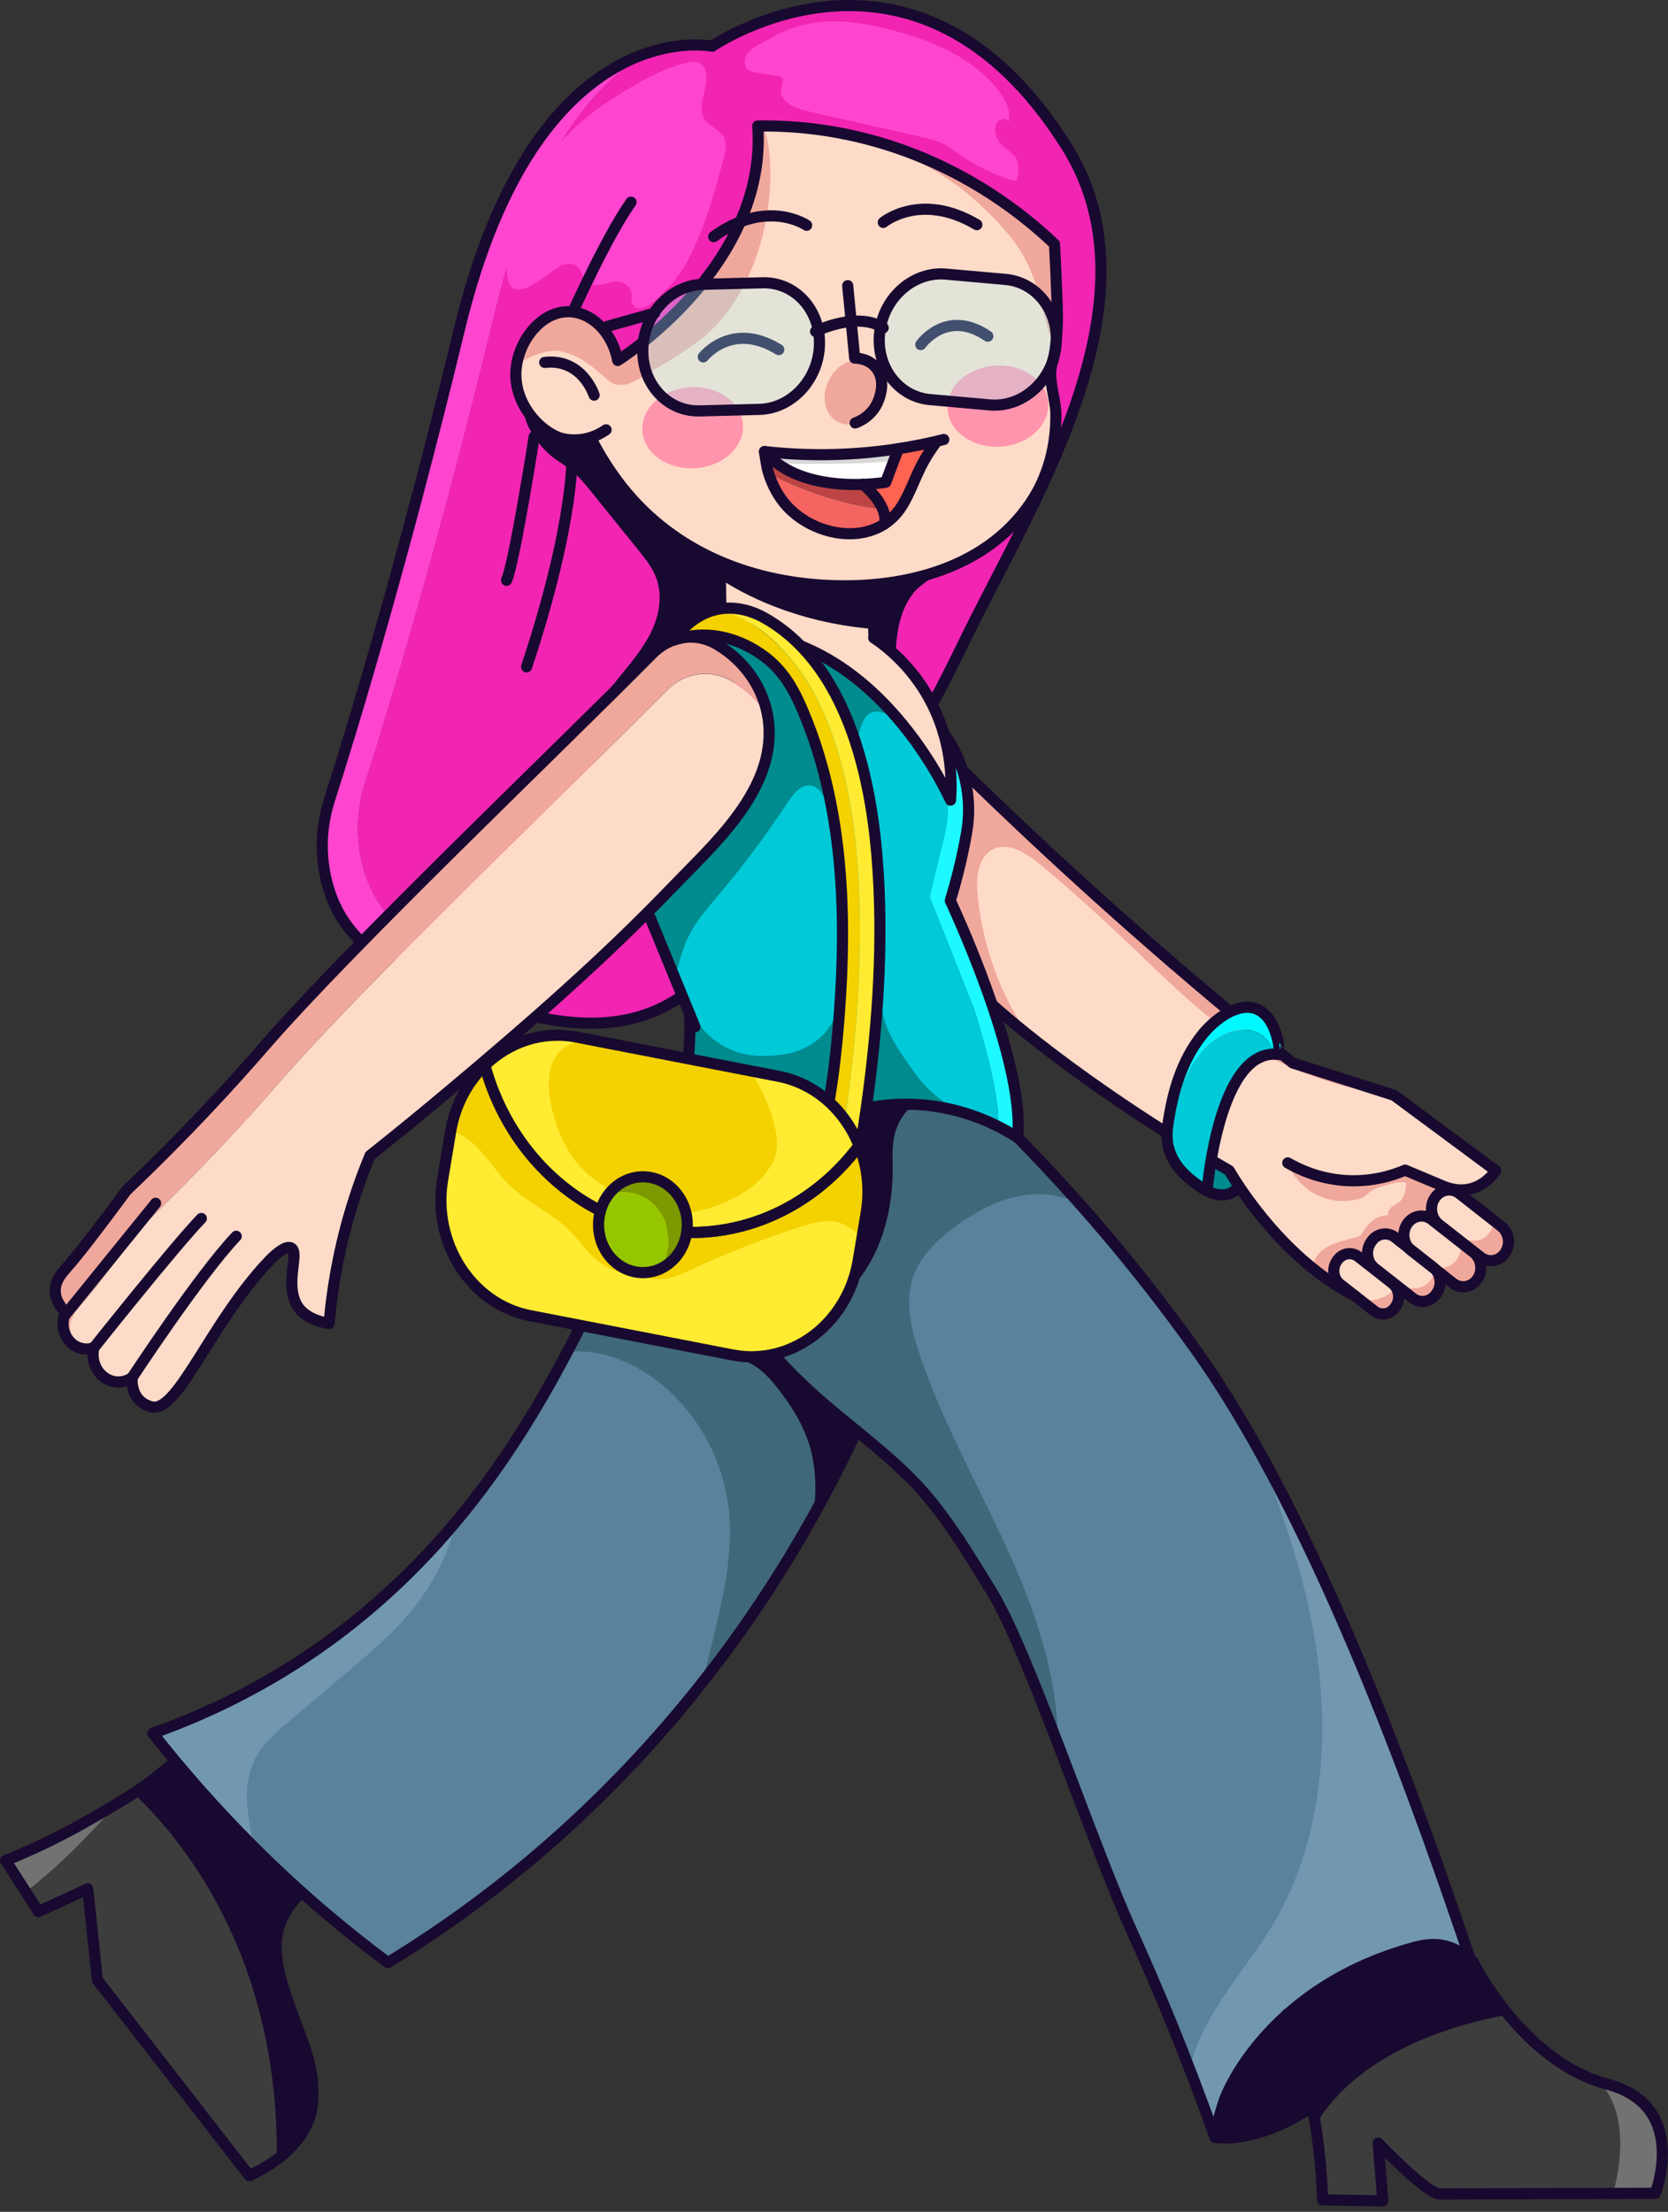 <svg width="298" height="395" viewBox="0 0 298 395" fill="none" xmlns="http://www.w3.org/2000/svg">
<rect x="0" y="0" width="298" height="395" fill="#333333" stroke="none"/>
<g clip-path="url(#clip0_143_4316)">
<path d="M91.501 175.321C90.07 174.808 88.609 174.296 87.148 173.769C86.485 173.528 85.793 173.287 85.13 173.046C76.228 169.717 67.583 165.365 64.796 154.595C63.531 149.76 63.682 144.624 65.203 139.865C69.33 126.942 78.382 97.285 88.474 55.563C95.071 28.226 105.735 15.529 115.028 9.7C104.695 13.39 90.311 24.792 82.118 58.651C72.011 100.372 62.959 130.029 58.832 142.952C57.31 147.712 57.16 152.848 58.44 157.683C61.242 168.452 69.887 172.805 78.774 176.134C80.897 176.917 83.066 177.67 85.16 178.423C85.522 178.559 85.898 178.694 86.26 178.815C87.344 179.191 88.444 179.553 89.543 179.899C90.808 178.619 92.088 177.294 93.339 175.938C92.721 175.742 92.103 175.546 91.501 175.321Z" fill="#FF45CF"/>
<path d="M93.339 175.953C94.664 176.405 96.005 176.842 97.36 177.234C95.99 176.842 94.649 176.42 93.339 175.953Z" fill="#F225B3"/>
<path d="M128.478 173.182C126.927 174.372 125.36 175.532 123.734 176.631C122.951 177.173 122.137 177.701 121.339 178.213C121.038 178.409 120.751 178.589 120.465 178.77C119.095 179.613 117.709 180.306 116.278 180.849C111.232 182.807 105.84 183.078 100.478 182.4C96.788 181.933 93.098 181.029 89.543 179.915C90.808 178.634 92.074 177.324 93.324 175.968L93.309 175.984C92.691 175.773 92.089 175.562 91.471 175.351C91.441 175.336 91.411 175.321 91.381 175.321C100.975 166.058 110.148 150.469 121.008 158.768C125.36 162.187 127.288 167.459 128.478 173.182Z" fill="#F225B3"/>
<path d="M93.339 175.953C94.664 176.405 96.005 176.842 97.36 177.234C95.99 176.842 94.649 176.42 93.339 175.953Z" fill="#180930"/>
<path d="M190.533 26.117C171.118 -4.79 146.823 -0.437 134.759 4.428C134.217 4.654 133.689 4.88 133.192 5.091C129.457 6.733 127.243 8.254 127.243 8.254C127.243 8.254 122.077 7.17 115.013 9.7C105.719 15.514 95.056 28.226 88.459 55.548C78.367 97.255 69.315 126.927 65.188 139.85C63.667 144.61 63.516 149.746 64.781 154.581C67.568 165.35 76.213 169.703 85.115 173.031C85.778 173.287 86.47 173.528 87.133 173.754C88.564 174.266 89.995 174.779 91.411 175.291C101.005 166.043 110.178 150.438 121.037 158.753C125.36 162.187 127.288 167.443 128.478 173.182C147.305 158.692 161.418 137.109 171.932 115.254C183.846 90.477 208.05 53.997 190.533 26.117Z" fill="#F225B3"/>
<path d="M98.595 81.515C99.665 82.374 100.855 83.022 101.924 83.88C103.4 85.055 104.62 86.561 105.825 88.052C108.582 91.456 111.323 94.875 114.079 98.279C115.374 99.876 116.685 101.533 117.348 103.521C118.312 106.413 117.784 109.681 116.534 112.437C115.284 115.194 113.386 117.543 111.519 119.848C109.741 122.047 107.949 124.231 106.172 126.43C104.033 129.066 101.849 131.777 100.734 135.075C103.129 135.708 105.569 136.13 108.024 136.295C108.566 136.341 109.124 136.356 109.621 136.1C110.027 135.889 110.329 135.527 110.645 135.196C112.633 133.117 115.435 132.274 118.025 131.22C126.565 127.785 134.368 120.887 137.033 111.473C137.711 109.094 138.043 106.548 137.666 104.093C137.395 102.361 136.777 100.704 136.16 99.078C135.196 96.532 134.247 93.956 132.982 91.577C128.659 83.398 121.128 77.81 113.492 73.246C110.901 71.695 108.235 70.219 105.373 69.36C102.406 68.457 95.402 66.378 93.806 70.595C92.345 74.451 95.93 79.376 98.595 81.515Z" fill="#180930"/>
<path d="M163.286 105.795C159.973 109.847 159.867 115.811 160.033 121.218C157.322 120.721 155.198 118.492 153.27 116.369C153.044 116.112 152.803 115.841 152.698 115.495C152.562 115.058 152.683 114.576 152.788 114.124C153.586 110.54 153.391 106.774 154.053 103.174C154.716 99.559 156.599 95.809 159.852 94.725C162.096 93.972 164.702 94.378 167.007 94.453C168.724 94.499 170.35 94.589 170.802 96.728C171.706 100.96 165.365 103.219 163.286 105.795Z" fill="#180930"/>
<path d="M125.466 18.044C125.21 19.445 125.345 21.132 126.43 21.975C129.05 23.994 130.346 24.295 129.276 28.317C127.499 35.004 125.571 41.917 122.122 47.852C121.399 49.102 114.561 58.124 112.904 54.012C112.723 53.56 112.859 53.048 112.844 52.551C112.784 51.406 111.759 50.533 110.705 50.352C109.078 50.051 107.527 51.211 105.915 50.834C103.611 50.292 104.439 48.906 103.249 47.746C102.285 46.797 100.704 47.023 99.604 47.776C96.2 50.066 90.07 55.925 90.537 46.617C91.185 34.1 100.026 23.512 109.605 17.517C113.868 14.851 118.221 12.155 123.041 11.131C123.628 11.01 124.261 10.92 124.803 11.176C127.243 12.321 125.797 16.177 125.466 18.044Z" fill="#FF45CF"/>
<path d="M141.13 4.955C139.338 5.934 137.53 6.898 135.738 7.877C134.91 8.329 134.036 8.811 133.494 9.624C132.952 10.438 132.876 11.718 133.584 12.381C133.961 12.727 134.488 12.848 134.97 12.938C136.25 13.179 137.546 13.375 138.856 13.525C139.127 13.556 139.413 13.601 139.609 13.781C140.181 14.309 139.654 15.273 139.549 16.071C139.398 17.351 140.513 18.39 141.597 18.933C142.847 19.55 144.203 19.851 145.543 20.153C151.975 21.599 158.406 23.06 164.838 24.506C166.028 24.777 167.233 25.048 168.347 25.575C169.432 26.102 170.396 26.855 171.405 27.548C174.312 29.581 177.49 31.148 180.803 32.202C181.074 32.293 181.436 32.353 181.617 32.112C181.692 32.006 181.722 31.856 181.752 31.72C181.918 30.681 182.069 29.566 181.662 28.617C181.074 27.217 179.508 26.629 178.589 25.439C178.228 24.957 177.972 24.385 177.851 23.783C177.701 23.029 177.806 22.156 178.318 21.629C178.83 21.087 179.809 21.087 180.186 21.749C180.653 19.746 179.583 17.698 178.333 16.116C173.724 10.242 166.66 7.35 159.732 5.497C156.328 4.579 152.848 3.856 149.324 3.811C145.814 3.765 142.245 4.428 139.112 6.175" fill="#FF45CF"/>
<path d="M78.759 176.134C69.857 172.82 61.212 168.452 58.425 157.683C57.16 152.833 57.311 147.697 58.832 142.938C62.959 130.03 72.011 100.342 82.118 58.636C95.914 1.687 127.243 8.254 127.243 8.254C127.243 8.254 163.573 -16.779 190.533 26.117C208.05 54.012 183.846 90.477 171.932 115.254C159.973 140.106 143.39 164.642 120.48 178.755C109.545 185.487 96.412 182.475 85.16 178.423C83.052 177.67 80.898 176.932 78.759 176.134Z" stroke="#180930" stroke-width="1.989" stroke-miterlimit="10" stroke-linecap="round" stroke-linejoin="round"/>
<path d="M102.195 80.175C102.195 80.175 103.069 91.998 94.077 119.095" stroke="#180930" stroke-width="1.989" stroke-miterlimit="10" stroke-linecap="round" stroke-linejoin="round"/>
<path d="M95.433 77.991C95.433 77.991 91.983 100.087 90.507 103.641" stroke="#180930" stroke-width="1.989" stroke-miterlimit="10" stroke-linecap="round" stroke-linejoin="round"/>
<path d="M102.346 55.714C102.346 55.714 108.371 42.264 112.738 36.103" stroke="#180930" stroke-width="1.989" stroke-miterlimit="10" stroke-linecap="round" stroke-linejoin="round"/>
<path d="M169.07 141.341C167.067 135.196 155.273 122.574 155.273 122.574C144.097 112.392 128.854 113.025 128.854 113.025L128.734 103.445L128.689 100.312C141.973 106.322 156.026 104.168 156.026 104.168L155.815 112.317L155.8 113.326C167.202 121.746 169.326 134.066 169.326 134.066C170.546 138.6 169.07 141.341 169.07 141.341Z" fill="#FEDBC8"/>
<path d="M155.83 112.317C141.747 111.082 132.439 105.885 128.734 103.43L128.689 100.297C141.973 106.307 156.026 104.153 156.026 104.153L155.83 112.317Z" fill="#180930"/>
<path d="M184.072 89.874C175.698 102.195 160.048 105.358 146.733 104.484C132.123 103.535 118.266 97.496 109.305 84.542C107.572 82.042 106.322 79.813 105.509 78.156L105.63 78.096C104.093 78.608 102.436 78.728 100.734 78.397C97.029 77.674 91.245 72.162 92.27 65.233L92.3 65.022C93.113 60.142 97.225 55.111 102.316 55.714C106.111 56.181 109.425 59.66 110.329 64.39C110.329 64.39 137.139 47.731 135.362 22.517C135.663 22.502 135.979 22.517 136.311 22.502C140.844 22.487 147.065 22.879 154.249 24.686C157.277 25.439 160.455 26.433 163.738 27.759C175.381 32.398 183.575 39.055 188.365 43.604C188.545 46.752 188.696 50.322 188.847 54.494C188.937 57.084 188.877 59.374 188.47 62.386L188.455 62.462C188.319 63.441 188.093 64.344 187.853 65.293C187.22 67.733 188.545 71.198 188.591 73.758C188.741 79.497 187.235 85.19 184.072 89.874Z" fill="#FEDBC8"/>
<path d="M124.472 61.166C122.047 62.929 119.517 64.525 116.941 65.971C114.411 67.402 111.217 70.219 108.521 67.824C105.569 65.203 103.506 63.381 99.68 62.643C97.104 62.537 94.649 63.772 92.33 65.007C93.143 60.127 97.255 55.097 102.346 55.699C106.142 56.166 109.455 59.645 110.359 64.375C110.359 64.375 137.169 47.716 135.392 22.503C135.693 22.488 136.009 22.503 136.341 22.488C137.049 24.34 137.41 26.389 137.531 28.256C138.389 40.05 133.856 54.374 124.472 61.166Z" fill="#F0A89C"/>
<path d="M188.5 62.371L188.485 62.447C186.557 57.868 186 52.506 183.967 47.927C182.084 43.679 178.966 40.215 175.683 37.112C174.493 35.983 173.273 34.898 171.992 33.889C170.456 32.699 168.844 31.63 167.203 30.621C164.627 29.084 161.961 27.714 159.235 26.554C157.608 25.861 155.951 25.259 154.28 24.686C157.307 25.439 160.485 26.433 163.769 27.759C175.411 32.398 183.605 39.055 188.395 43.604C188.576 46.752 188.726 50.322 188.877 54.494C188.967 57.069 188.922 59.359 188.5 62.371Z" fill="#F0A89C"/>
<path d="M124.165 83.616C129.132 83.332 132.973 79.863 132.744 75.868C132.516 71.874 128.304 68.865 123.338 69.15C118.371 69.434 114.53 72.902 114.759 76.897C114.987 80.892 119.199 83.9 124.165 83.616Z" fill="#FF94AD"/>
<path d="M178.692 79.761C183.658 79.477 187.499 76.008 187.271 72.013C187.042 68.019 182.831 65.01 177.865 65.294C172.898 65.579 169.057 69.047 169.286 73.042C169.514 77.037 173.725 80.045 178.692 79.761Z" fill="#FF94AD"/>
<path d="M156.712 72.177C158.176 69.226 157.431 65.874 155.047 64.691C152.663 63.507 149.542 64.939 148.077 67.89C146.612 70.84 147.358 74.192 149.742 75.376C152.126 76.559 155.247 75.127 156.712 72.177Z" fill="#F0A89C"/>
<path d="M160.259 80.175L159.551 82.283C154.822 83.006 141.944 82.856 138.736 82.81C138.103 82.344 137.501 81.816 136.973 81.214C136.988 81.199 159.16 81.605 160.259 80.175Z" fill="#D8D8D8"/>
<path d="M159.566 82.283L158.196 86.35C158.196 86.35 145.709 88.022 138.751 82.81C141.959 82.856 154.837 83.006 159.566 82.283Z" fill="white"/>
<path d="M157.398 90.959C149.339 90.16 141.613 86.772 138.058 85.024C137.727 83.985 137.501 82.856 137.35 81.575C137.35 81.575 146.176 86.636 155.319 87.299C155.304 87.299 156.494 89.151 157.398 90.959Z" fill="#BC4444"/>
<path d="M158.316 93.986C158.316 93.986 142.08 98.309 138.043 85.024C141.598 86.772 149.339 90.16 157.382 90.959C158 92.194 158.467 93.399 158.316 93.986Z" fill="#F46460"/>
<path d="M160.515 79.978L158.602 86.139L155.906 86.832L158.286 93.383L161.253 90.221L164.054 84.316L167.097 78.924L160.515 79.978Z" fill="#FF6352"/>
<path d="M108.28 76.756C106.126 78.262 103.46 78.91 100.749 78.382C97.044 77.659 91.245 72.147 92.284 65.233C93.022 60.278 97.194 55.097 102.346 55.714C106.141 56.166 109.455 59.66 110.359 64.375C110.359 64.375 137.169 47.731 135.376 22.503C141.763 22.397 152.05 23.075 163.753 27.744C175.396 32.383 183.605 39.041 188.394 43.589C188.56 46.737 188.726 50.307 188.876 54.464C188.967 57.055 188.921 59.344 188.5 62.357C188.364 63.351 188.123 64.284 187.882 65.263C187.235 67.719 188.575 71.168 188.635 73.728C188.756 79.482 187.25 85.19 184.072 89.86C175.697 102.195 160.048 105.358 146.748 104.485C132.138 103.521 118.281 97.496 109.319 84.528C107.587 82.027 106.337 79.798 105.539 78.141" stroke="#180930" stroke-width="1.989" stroke-miterlimit="10" stroke-linecap="round" stroke-linejoin="round"/>
<path d="M106.141 70.565C106.141 70.565 104.063 63.968 97.315 64.721" stroke="#180930" stroke-width="1.989" stroke-miterlimit="10" stroke-linecap="round" stroke-linejoin="round"/>
<path d="M151.447 51.014L152.698 63.953C152.969 63.953 155.364 63.953 156.719 65.956C158.21 68.14 157.201 70.821 156.96 71.469C155.861 74.391 153.225 75.385 152.788 75.535" stroke="#180930" stroke-width="1.989" stroke-miterlimit="10" stroke-linecap="round" stroke-linejoin="round"/>
<path d="M125.647 63.742C125.647 63.742 130.723 57.235 139.127 62.432" stroke="#180930" stroke-width="1.989" stroke-miterlimit="10" stroke-linecap="round" stroke-linejoin="round"/>
<path d="M164.506 61.543C164.506 61.543 169.085 54.976 176.48 60.037" stroke="#180930" stroke-width="1.989" stroke-miterlimit="10" stroke-linecap="round" stroke-linejoin="round"/>
<path d="M168.618 78.487C165.832 79.195 162.819 79.798 159.611 80.265C150.906 81.53 143.088 81.364 136.582 80.641C136.552 80.641 137.018 83.458 137.064 83.624C137.636 85.868 138.645 88.007 140.061 89.769C145.167 96.095 156.509 97.978 161.208 90.251C162.533 88.082 163.377 85.612 164.521 83.338C165.576 81.259 166.675 79.723 167.413 78.774" stroke="#180930" stroke-width="1.989" stroke-miterlimit="10" stroke-linecap="round" stroke-linejoin="round"/>
<path d="M160.5 80.129L158.241 86.124C158.241 86.124 143.48 88.745 136.582 80.641" stroke="#180930" stroke-width="1.989" stroke-miterlimit="10" stroke-linecap="round" stroke-linejoin="round"/>
<path d="M154.174 86.501C154.174 86.501 158.722 90.04 158.03 93.564" stroke="#180930" stroke-width="1.989" stroke-miterlimit="10" stroke-linecap="round" stroke-linejoin="round"/>
<path d="M144.112 40.23C144.112 40.23 137.003 35.335 127.499 42.264" stroke="#180930" stroke-width="1.989" stroke-miterlimit="10" stroke-linecap="round" stroke-linejoin="round"/>
<path d="M157.803 39.718C157.803 39.718 164.476 34.16 174.522 40.125" stroke="#180930" stroke-width="1.989" stroke-miterlimit="10" stroke-linecap="round" stroke-linejoin="round"/>
<path opacity="0.3" d="M179.433 49.749L168.754 49.042C163.03 48.665 157.804 53.379 157.156 59.525L157.141 59.63C156.493 65.775 160.635 71.122 166.359 71.514L177.038 72.222C182.761 72.598 187.988 67.884 188.636 61.739L188.651 61.633C189.313 55.473 185.156 50.126 179.433 49.749Z" fill="#A6F5FF"/>
<path d="M179.643 49.9L168.979 48.951C163.256 48.439 157.954 53.033 157.186 59.178L157.171 59.284C156.403 65.414 160.439 70.851 166.163 71.363L176.827 72.312C182.55 72.824 187.852 68.23 188.62 62.085L188.635 61.98C189.403 55.849 185.352 50.412 179.643 49.9Z" stroke="#180930" stroke-width="1.989" stroke-miterlimit="10" stroke-linecap="round" stroke-linejoin="round"/>
<path opacity="0.3" d="M137.154 51.075L126.475 50.367C120.751 49.99 115.525 54.705 114.877 60.85L114.862 60.956C114.215 67.101 118.357 72.448 124.08 72.839L134.759 73.547C140.483 73.924 145.709 69.21 146.357 63.064L146.372 62.959C147.034 56.798 142.877 51.452 137.154 51.075Z" fill="#A6F5FF"/>
<path d="M136.265 50.503L125.571 50.774C119.832 50.925 115.013 56.106 114.847 62.296V62.402C114.681 68.592 119.245 73.532 124.984 73.382L135.677 73.111C141.416 72.96 146.236 67.779 146.402 61.588V61.483C146.552 55.308 142.003 50.352 136.265 50.503Z" stroke="#180930" stroke-width="1.989" stroke-miterlimit="10" stroke-linecap="round" stroke-linejoin="round"/>
<path d="M116.926 55.925L108.536 58.274" stroke="#180930" stroke-width="1.989" stroke-miterlimit="10" stroke-linecap="round" stroke-linejoin="round"/>
<path d="M145.709 59.193C145.709 59.193 153.059 55.503 157.789 58.546" stroke="#180930" stroke-width="1.989" stroke-miterlimit="10" stroke-linecap="round" stroke-linejoin="round"/>
<path d="M128.855 113.025C128.794 108.868 128.719 104.71 128.659 100.538" stroke="#180930" stroke-width="1.989" stroke-miterlimit="10" stroke-linecap="round" stroke-linejoin="round"/>
<path d="M155.951 104.695L156.132 113.928" stroke="#180930" stroke-width="1.989" stroke-miterlimit="10" stroke-linecap="round" stroke-linejoin="round"/>
<path d="M137.124 127.71C135.452 125.135 133.147 123.011 130.527 121.505C126.821 119.396 122.273 120.134 119.215 123.237C101.653 140.995 65.474 175.351 49.885 193.335C44.478 199.571 36.164 208.728 25.214 219.151C20.303 225.793 16.674 230.538 14.294 233.204C13.736 233.836 12.471 235.237 12.501 237.09C12.516 237.587 12.607 238.069 12.757 238.491C13.089 239.439 13.706 240.193 14.173 240.675C13.42 240.418 12.742 239.937 12.23 239.274C11.974 238.957 11.778 238.596 11.643 238.234C11.131 236.999 11.161 235.584 11.733 234.333C11.251 233.867 10.513 233.038 10.137 231.969C9.986 231.547 9.881 231.065 9.881 230.568C9.85 228.7 11.116 227.315 11.673 226.682C14.053 224.016 17.683 219.272 22.593 212.629C33.543 202.206 41.842 193.034 47.264 186.813C62.853 168.844 99.017 134.473 116.594 116.715C119.652 113.612 124.201 112.874 127.906 114.983C132.515 117.604 136.099 122.198 137.124 127.71Z" fill="#F0A89C"/>
<path d="M137.41 130.436C137.485 133.449 136.822 136.311 135.648 139.022C132.409 146.628 125.285 153.074 120.179 158.376C107.753 171.314 94.272 183.078 80.641 194.48C75.837 198.516 71.017 202.493 66.122 206.364C64.857 209.406 63.621 212.81 62.522 216.545C62.236 217.494 61.98 218.443 61.739 219.392C60.082 225.673 59.223 231.442 58.787 236.397C58.455 236.337 58.154 236.261 57.868 236.201C56.527 235.855 55.533 235.418 54.78 234.906C53.831 234.258 53.259 233.535 52.913 232.857C52.506 232.059 52.295 231.201 52.19 230.342C51.828 227.028 53.199 223.625 52.039 222.917C50.924 222.224 48.439 224.814 48.032 225.236C37.7 236.126 31.916 251.971 27.292 251.323C26.825 251.248 25.44 250.872 24.521 249.651C24.295 249.35 24.114 249.034 23.994 248.718C23.963 248.657 23.948 248.597 23.933 248.537C23.557 247.543 23.572 246.564 23.587 246.052C22.006 247.136 19.972 247.076 18.466 245.871C17.803 245.359 17.291 244.636 16.99 243.868C16.975 243.838 16.975 243.823 16.96 243.807C16.598 242.843 16.508 241.744 16.764 240.69C15.89 241.006 14.987 240.991 14.158 240.705C13.691 240.223 13.074 239.47 12.742 238.521C12.592 238.099 12.486 237.617 12.486 237.12C12.456 235.252 13.721 233.867 14.279 233.234C16.659 230.568 20.288 225.824 25.199 219.181C36.149 208.758 44.448 199.586 49.87 193.365C65.459 175.396 101.623 141.025 119.2 123.267C122.258 120.164 126.806 119.426 130.511 121.535C133.147 123.041 135.437 125.165 137.109 127.74C137.289 128.599 137.395 129.503 137.41 130.436Z" fill="#FEDBC8"/>
<path d="M268.9 223.745C267.244 226.245 264.261 224.257 264.066 224.137L264.502 226.983C262.59 232.677 257.273 228.535 257.273 228.535C255.962 237.075 250.209 230.086 250.209 230.086C249.591 233.791 246.549 234.574 246.549 234.574L243.145 232.375L237.677 228.821L237.391 228.625C236.578 228.083 235.764 227.495 234.951 226.848C226.818 220.341 219.633 209.06 219.633 209.06L207.177 201.483C199.33 196.709 189.479 189.163 183.289 184.253C179.659 181.376 177.279 179.388 177.279 179.388L169.808 160.831C176.089 142.742 171.977 137.124 171.344 136.401L206.273 169.386L230.779 189.69L248.13 195.293L248.552 195.594L267.274 209.044C265.512 212.373 260.36 212.388 260.36 212.388L266.988 217.208L267.5 217.6C271.777 222.088 268.9 223.745 268.9 223.745Z" fill="#FEDBC8"/>
<path d="M248.522 195.609C237.918 194.254 227.601 190.172 218.744 183.74C213.126 179.659 208.125 174.718 203.05 169.868C197.432 164.506 191.723 159.25 185.789 154.339C183.198 152.201 179.674 150.062 176.932 151.945C174.568 153.556 174.372 157.156 174.688 160.168C175.095 164.115 175.938 168.001 177.188 171.736C178.318 175.11 179.764 178.363 181.526 181.421C182.068 182.385 182.671 183.334 183.273 184.267C179.643 181.391 177.264 179.402 177.264 179.402L169.793 160.846C176.074 142.757 171.962 137.139 171.329 136.416L206.258 169.401L230.764 189.705L248.115 195.308L248.522 195.609Z" fill="#F0A89C"/>
<path d="M256.053 213.427C255.496 214.241 255.059 215.28 255.33 216.244C252.905 216.063 250.495 218.051 250.043 220.627C249.652 219.979 248.808 219.889 248.07 219.889C247.046 219.889 245.946 219.934 245.103 220.567C244.259 221.199 243.868 222.645 244.576 223.443C243.898 223.398 243.205 223.82 242.874 224.468C241.624 224.196 240.373 223.925 239.108 223.639C238.34 225.01 237.722 226.471 237.271 227.977L236.984 227.781C236.171 227.239 235.358 226.652 234.544 226.004C234.59 225.733 234.665 225.477 234.77 225.236C235.237 224.076 236.171 223.202 237.21 222.63C238.25 222.058 239.394 221.741 240.524 221.425C241.096 221.274 241.669 221.109 242.241 220.958C242.527 220.883 242.813 220.808 243.039 220.627C243.341 220.386 243.521 220.009 243.717 219.663C244.636 218.096 246.293 217.057 247.995 216.982C247.859 216.425 248.206 215.867 248.642 215.536C249.079 215.205 249.591 215.024 249.998 214.662C250.917 213.864 251.128 212.448 251.263 211.183C250.058 210.987 248.838 211.319 247.663 211.65C246.489 211.981 245.284 212.328 244.35 213.156C244.139 213.352 243.913 213.578 243.672 213.744C243.461 213.879 243.22 213.954 242.979 214.045C240.464 214.813 237.677 214.587 235.298 213.397C232.918 212.222 230.945 210.099 229.845 207.523C230.297 208.156 230.749 208.306 231.201 208.939C231.306 209.089 231.427 209.255 231.562 209.361C231.818 209.571 232.135 209.647 232.451 209.722C233.144 209.873 234.183 209.903 234.861 210.083C237.888 210.897 241.051 211.71 244.064 210.912C246.458 210.279 248.657 208.653 251.128 208.638C252.89 208.622 254.547 209.436 256.128 210.234C256.67 210.505 257.198 210.776 257.74 211.032C257.318 211.921 256.61 212.614 256.053 213.427Z" fill="#F0A89C"/>
<path d="M268.9 223.745C267.244 226.245 264.261 224.257 264.066 224.136L264.502 226.983C262.589 232.677 257.273 228.534 257.273 228.534C255.962 237.075 250.209 230.086 250.209 230.086C249.591 233.791 246.549 234.574 246.549 234.574L243.145 232.375C244.063 232.36 244.982 232.285 245.871 232.074C247.437 231.697 248.973 230.824 249.847 229.378C251.127 230.011 252.603 230.312 253.944 229.845C255.269 229.363 256.384 227.962 256.278 226.456C257.634 226.667 259.11 226.26 260.059 225.191C261.008 224.121 261.309 222.359 260.601 221.094C261.866 221.455 263.207 221.817 264.457 221.395C265.933 220.898 266.807 219.362 266.912 217.765C266.927 217.569 266.942 217.389 266.957 217.238L267.47 217.63C271.777 222.088 268.9 223.745 268.9 223.745Z" fill="#F0A89C"/>
<path d="M171.962 137.545C179.915 145.317 188.304 153.195 197.13 161.117C208.638 171.45 219.934 180.999 230.944 189.825L249.064 195.609L267.229 209.059C267.229 209.059 263.84 214.557 257.453 211.665L251.037 208.969C249.004 209.843 245.118 211.168 240.147 210.807C235.478 210.46 231.984 208.773 230.071 207.674" stroke="#180930" stroke-width="1.989" stroke-miterlimit="10" stroke-linecap="round" stroke-linejoin="round"/>
<path d="M215.762 209.557C215.702 209.933 215.656 210.295 215.656 210.671C215.671 211.425 215.927 212.133 216.168 212.825C216.274 213.127 216.409 213.458 216.665 213.609C216.831 213.714 217.027 213.729 217.223 213.759C217.705 213.834 218.187 213.985 218.669 214.015C219.151 214.045 219.693 213.91 220.009 213.503C220.145 213.337 220.22 213.127 220.31 212.931C220.476 212.524 220.657 212.102 220.702 211.666C220.762 211.048 220.582 210.43 220.356 209.873C220.19 209.467 219.994 209.075 219.693 208.789C219.03 208.141 217.765 207.885 216.906 207.749C215.807 207.554 215.912 208.638 215.762 209.557Z" fill="#008B8E"/>
<path d="M177.248 179.388C177.248 179.388 191.783 192.928 219.618 209.06C219.618 209.06 228.248 224.483 242.09 231.427" stroke="#180930" stroke-width="1.989" stroke-miterlimit="10" stroke-linecap="round" stroke-linejoin="round"/>
<path d="M228.173 187.913C228.022 187.958 227.871 187.988 227.706 188.018C227.254 186.723 226.456 185.548 225.371 184.81C223.458 183.514 220.928 183.725 218.834 184.659C217.524 185.232 216.304 186.075 215.28 187.129C214.512 187.913 213.849 188.801 213.246 189.735C211.74 192.13 210.686 194.811 209.737 197.492C209.391 198.501 209.029 199.525 208.788 200.565C208.878 199.284 208.999 198.004 209.27 196.754C209.511 195.624 209.888 194.54 210.264 193.47C211.228 190.774 212.267 188.093 213.774 185.714C214.361 184.78 215.039 183.891 215.807 183.108C216.846 182.053 218.051 181.21 219.362 180.638C221.455 179.704 223.97 179.508 225.898 180.788C227.45 181.843 228.399 183.74 228.625 185.683C228.715 186.497 229.046 187.656 228.173 187.913Z" fill="#00F9FF"/>
<path d="M227.706 188.018C227.073 188.138 226.411 188.154 225.778 188.395C224.227 188.982 222.826 190.081 221.741 191.407C219.994 193.561 218.94 196.287 218.096 199.013C217.479 201.001 216.952 203.035 216.575 205.098C216.47 205.686 216.394 206.318 216.515 206.906C216.545 207.041 216.59 207.177 216.635 207.297C216.304 209.27 216.003 211.259 216.575 213.397C216.334 213.352 216.078 213.322 215.822 213.277C215.611 213.247 215.4 213.217 215.22 213.096C215.009 212.945 214.873 212.674 214.723 212.448C214.015 211.394 212.689 211.078 211.801 210.219C211.213 209.662 210.837 208.894 210.49 208.141C210.114 207.358 209.767 206.589 209.391 205.836C209.195 205.43 209.014 205.023 208.879 204.601C208.592 203.637 208.653 202.583 208.713 201.574C208.743 201.242 208.758 200.911 208.773 200.58C209.014 199.525 209.376 198.516 209.722 197.507C210.686 194.811 211.725 192.13 213.231 189.75C213.834 188.816 214.497 187.928 215.265 187.144C216.304 186.09 217.509 185.247 218.819 184.674C220.913 183.74 223.443 183.545 225.356 184.825C226.456 185.563 227.269 186.723 227.706 188.018Z" fill="#00C9D8"/>
<path d="M245.479 234.093L239.409 229.333C238.204 228.384 237.933 226.547 238.807 225.251L238.912 225.086C239.786 223.79 241.488 223.489 242.693 224.438L248.763 229.197C249.967 230.146 250.239 231.984 249.365 233.279L249.26 233.445C248.386 234.755 246.684 235.041 245.479 234.093Z" stroke="#180930" stroke-width="1.989" stroke-miterlimit="10" stroke-linecap="round" stroke-linejoin="round"/>
<path d="M252.362 231.803L245.569 226.471C244.214 225.417 243.913 223.353 244.892 221.892L245.012 221.712C245.991 220.251 247.889 219.919 249.244 220.989L256.037 226.321C257.393 227.375 257.694 229.438 256.715 230.899L256.595 231.08C255.616 232.526 253.718 232.857 252.362 231.803Z" stroke="#180930" stroke-width="1.989" stroke-miterlimit="10" stroke-linecap="round" stroke-linejoin="round"/>
<path d="M259.577 229.152L252.106 223.293C250.706 222.193 250.389 220.07 251.413 218.563C252.423 217.057 254.396 216.711 255.797 217.81L263.267 223.669C264.668 224.769 264.984 226.893 263.96 228.399C262.951 229.905 260.978 230.251 259.577 229.152Z" stroke="#180930" stroke-width="1.989" stroke-miterlimit="10" stroke-linecap="round" stroke-linejoin="round"/>
<path d="M264.517 224.498L257.047 218.639C255.646 217.54 255.33 215.416 256.354 213.91C257.363 212.404 259.336 212.057 260.737 213.157L268.208 219.016C269.608 220.115 269.925 222.239 268.9 223.745C267.891 225.251 265.918 225.598 264.517 224.498Z" stroke="#180930" stroke-width="1.989" stroke-miterlimit="10" stroke-linecap="round" stroke-linejoin="round"/>
<path d="M228.685 188.349C228.67 188.349 228.384 186.211 228.354 186.075C228.007 184.524 227.48 182.927 226.486 181.707C223.067 177.49 217.479 181.466 214.873 184.689C211.047 189.449 209.436 195.127 208.592 201.257C207.824 206.845 211.56 210.295 215.656 212.704C215.656 212.689 217.705 186.557 228.685 188.349Z" stroke="#180930" stroke-width="1.989" stroke-miterlimit="10" stroke-linecap="round" stroke-linejoin="round"/>
<path d="M215.656 212.689C215.656 212.689 219.316 214.768 221.335 211.801" stroke="#180930" stroke-width="1.989" stroke-miterlimit="10" stroke-linecap="round" stroke-linejoin="round"/>
<path d="M21.584 321.286C21.207 321.738 20.8 322.205 20.379 322.687C16.312 327.341 10.679 333.215 4.97 337.553C4.835 337.658 4.714 337.749 4.579 337.839L0.994 332.251C2.425 331.799 3.886 331.242 5.377 330.594C11.04 328.139 16.884 324.509 21.584 321.286Z" fill="#727272"/>
<path d="M53.063 382.377C51.978 383.929 50.683 385.133 49.448 386.037C46.888 387.905 44.538 388.553 44.538 388.553L44.417 388.387L17.411 353.609L16.161 341.785L15.95 339.752L15.694 337.327L14.248 337.99L6.868 341.379L4.594 337.854C4.729 337.764 4.85 337.673 4.985 337.568C10.694 333.23 16.327 327.341 20.394 322.702C20.815 322.22 21.222 321.753 21.599 321.301C21.614 321.286 21.614 321.301 21.614 321.286C22.276 320.834 22.924 320.397 23.526 319.961C25.334 318.68 26.9 317.521 28.105 316.572C29.988 315.141 31.103 314.237 31.103 314.237C33.678 317.852 36.947 321.467 40.23 324.75C44.914 329.419 49.644 333.381 52.415 335.61C53.952 336.86 54.885 337.553 54.885 337.553C53.394 338.517 52.31 339.767 51.527 341.123C49.011 345.491 49.644 350.928 49.644 350.928L55.187 368.098C56.648 374.65 55.262 379.244 53.063 382.377Z" fill="#3D3D3D"/>
<path d="M295.741 391.685L288.195 391.565C289.068 388.492 291.403 378.295 286.011 372.15C286.011 372.15 285.8 371.954 285.423 371.638C286.553 372.075 287.201 372.225 287.201 372.225C291.478 373.777 293.918 375.991 293.918 375.991C299.341 381.699 295.741 391.685 295.741 391.685Z" fill="#727272"/>
<path d="M288.195 391.565L255.465 391.037L246.232 382.708L247.015 392.438L247.061 393.056L236.291 392.875C236.336 391.67 236.321 390.36 236.246 389.004C236.08 386.007 235.613 382.738 235.011 379.515C233.143 369.469 229.935 359.754 229.935 359.754L242.723 351.515C247.889 349.165 251.73 348.096 254.576 347.719C260.707 346.951 262.228 349.451 262.228 349.451L269.503 359.754H269.518L269.789 360.145C272.56 363.248 275.256 365.568 277.681 367.315C280.98 369.695 283.736 370.975 285.438 371.638C285.83 371.954 286.026 372.15 286.026 372.15C291.403 378.295 289.068 388.492 288.195 391.565Z" fill="#3D3D3D"/>
<path d="M49.448 386.022C49.975 348.925 32.036 327.853 23.512 319.93C28.045 316.707 31.088 314.207 31.088 314.207C39.372 325.85 54.87 337.538 54.87 337.538C48.544 341.604 49.629 350.913 49.629 350.913L55.172 368.083C57.356 377.919 53.199 383.296 49.448 386.022Z" fill="#180930"/>
<path d="M269.488 359.754C259.758 361.547 242.738 366.457 234.996 379.5C233.128 369.454 229.92 359.739 229.92 359.739L242.708 351.5C258.959 344.075 262.228 349.437 262.228 349.437L269.488 359.754Z" fill="#180930"/>
<path d="M153.074 255.51C150.95 260.089 148.39 265.195 145.332 270.678C140.226 279.85 133.704 290.047 125.451 300.515C122.965 303.678 120.314 306.856 117.498 310.034C100.026 329.765 82.358 342.553 69.315 350.491C61.934 345.008 53.801 338.23 45.442 329.916C45.411 329.871 45.366 329.841 45.336 329.796C38.332 322.822 32.368 315.939 27.322 309.522C43.785 303.678 55.533 295.725 62.868 289.927C69.993 284.278 76.032 278.208 81.229 272.033C89.995 261.61 96.336 250.916 101.336 241.488L117.603 204.782C117.769 204.3 117.935 203.833 118.085 203.381L119.034 204.782L141.1 237.647L153.074 255.51Z" fill="#5A829C"/>
<path d="M127.981 290.243C129.487 283.797 130.828 277.169 130.301 270.557C129.352 258.749 121.956 247.814 111.835 243.265C108.566 241.789 104.846 240.991 101.306 241.488L117.573 204.782C118.055 204.782 118.522 204.767 119.004 204.782L153.059 255.51C147.366 267.756 138.615 283.812 125.436 300.515C126.324 297.111 127.183 293.677 127.981 290.243Z" fill="#3F687A"/>
<path d="M81.214 272.048L81.199 272.154C80.385 276.898 77.825 281.763 75.129 285.544C71.589 290.514 66.98 294.43 62.416 298.286C58.802 301.344 55.187 304.416 51.587 307.474C49.162 309.522 46.662 311.691 45.306 314.674C43.182 319.343 44.372 324.554 45.336 329.811C38.332 322.837 32.368 315.954 27.322 309.537C43.785 303.693 55.533 295.741 62.868 289.942C69.978 284.294 76.017 278.224 81.214 272.048Z" fill="#7297B1"/>
<path d="M153.074 255.51C150.95 260.089 148.39 265.195 145.332 270.678C145.844 266.566 145.86 262.424 144.73 258.493C143.6 254.531 141.371 251.007 138.871 247.844C138.027 246.76 137.124 245.72 136.099 244.862C133.81 242.949 130.978 242.075 128.147 241.578C127.273 241.428 125.164 241.352 125.556 239.891C125.842 238.852 127.77 238.039 128.614 237.888C131.792 237.346 135.015 236.924 138.223 237.21C139.172 237.286 140.121 237.436 141.055 237.647L153.074 255.51Z" fill="#180930"/>
<path d="M262.755 350.099C261.957 349.331 260.631 348.277 258.824 347.689C256.082 346.801 253.642 347.494 251.925 347.991C225.733 355.476 218.834 374.876 218.834 374.876C217.75 377.904 217.298 380.449 217.087 381.684C215.551 377.376 214.03 373.265 212.523 369.379C208.863 359.92 205.354 351.771 202.296 345.039C198.591 336.86 193.726 323.666 189.012 311.375V311.36C184.644 300.018 180.411 289.475 177.309 284.399C172.865 277.139 168.482 269.714 162.518 263.779C157.171 258.448 150.89 253.974 145.423 249.034C142.606 246.503 139.398 243.371 136.084 239.304C134.337 237.18 132.289 234.484 130.135 231.11C123.342 220.461 119.456 214.557 120.269 210.084C121.098 205.415 127.378 203.908 136.506 202.056C141.808 200.986 148.073 199.812 154.806 197.838C157.788 196.965 160.771 196.739 163.617 196.92C173.618 197.522 181.842 203.11 181.842 203.11C185.397 206.725 189.012 210.581 192.672 214.693C199.57 222.45 206.619 231.155 213.578 240.87C216.138 244.455 218.654 248.326 221.094 252.393C221.094 252.393 221.094 252.393 221.109 252.408C240.222 284.249 255.42 328.47 262.755 350.099Z" fill="#5A829C"/>
<path d="M189.012 311.375C184.644 300.033 180.411 289.505 177.309 284.414C172.865 277.154 168.482 269.728 162.518 263.794C157.171 258.462 150.89 253.989 145.408 249.048C142.591 246.518 139.383 243.385 136.069 239.318C134.337 237.18 132.274 234.483 130.12 231.11C123.327 220.461 119.441 214.557 120.239 210.083C121.565 202.718 136.506 203.2 154.776 197.853C168.256 193.907 181.812 203.125 181.812 203.125C185.367 206.724 188.982 210.595 192.657 214.707C190.292 213.819 187.822 213.246 185.307 213.261C180.05 213.306 175.064 215.837 170.712 219C167.353 221.47 164.084 224.588 162.909 228.79C161.75 232.947 162.834 237.421 164.19 241.517C167.985 253.025 173.859 263.553 178.95 274.458C184.041 285.348 188.454 296.96 188.967 309.16C188.997 309.898 189.012 310.637 189.012 311.375Z" fill="#3F687A"/>
<path d="M262.755 350.099C261.957 349.316 260.646 348.277 258.839 347.689C256.098 346.801 253.658 347.494 251.925 347.991C225.733 355.476 218.834 374.876 218.834 374.876C217.765 377.904 217.298 380.449 217.087 381.684C215.566 377.376 214.03 373.265 212.523 369.379C212.93 367.782 213.457 366.216 214.09 364.709C217.373 356.877 223.278 350.717 227.555 343.472C236.683 328.019 237.873 308.302 234.469 290.334C232.782 281.462 230.055 272.877 226.862 264.517C225.507 260.993 223.022 256.685 221.079 252.408C240.222 284.249 255.42 328.47 262.755 350.099Z" fill="#7297B1"/>
<path d="M230.462 359.332L234.966 375.885C234.966 375.885 223.925 383.205 217.75 381.789C217.765 381.774 217.328 368.203 230.462 359.332Z" fill="#180930"/>
<path d="M163.587 196.935C161.976 198.17 160.696 199.857 160.048 201.86C159.159 204.601 159.566 207.508 159.461 210.34C159.129 218.865 156.117 227.254 149.58 232.315C146.101 235.011 142.41 237.511 138.299 238.852C138.314 231.818 138.344 224.739 137.033 217.84C136.642 215.777 136.13 213.744 135.874 211.665C135.527 208.773 135.648 205.821 136.25 202.974C136.31 202.658 136.401 202.372 136.476 202.071C141.778 201.001 148.044 199.826 154.776 197.853C157.774 196.995 160.756 196.769 163.587 196.935Z" fill="#180930"/>
<path d="M181.813 203.14C192.025 213.503 202.899 226.004 213.548 240.9C236.201 272.576 254.471 325.699 262.74 350.099C261.927 349.316 260.616 348.277 258.809 347.689C256.083 346.801 253.628 347.494 251.896 347.991C225.703 355.476 218.805 374.876 218.805 374.876C217.735 377.904 217.253 380.449 217.057 381.699C211.801 366.878 206.589 354.543 202.282 345.054C195.142 329.329 183.756 295.003 177.279 284.429C172.836 277.169 168.453 269.744 162.488 263.81C157.141 258.478 150.845 254.019 145.378 249.079C142.561 246.534 139.353 243.416 136.054 239.334C131.626 233.882 125.059 224.739 120.224 210.114" stroke="#180930" stroke-width="1.989" stroke-miterlimit="10" stroke-linecap="round" stroke-linejoin="round"/>
<path d="M229.92 359.739C231.306 363.534 232.647 367.887 233.746 372.782C235.448 380.343 236.111 387.181 236.292 392.86C239.876 392.92 243.461 392.98 247.046 393.041L246.217 382.708C246.217 382.708 254.396 391.293 257.062 391.806L295.726 391.685C295.726 391.685 301.841 376.126 287.186 372.21C271.777 368.098 263.117 350.235 263.117 350.235" stroke="#180930" stroke-width="1.989" stroke-miterlimit="10" stroke-linecap="round" stroke-linejoin="round"/>
<path d="M217.088 381.699C217.088 381.699 224.513 383.145 234.981 375.87" stroke="#180930" stroke-width="1.989" stroke-miterlimit="10" stroke-linecap="round" stroke-linejoin="round"/>
<path d="M118.07 203.381C115.645 210.58 111.804 220.747 106.005 232.345C97.887 248.552 86.079 271.521 62.853 289.927C55.518 295.741 43.785 303.693 27.307 309.537C32.383 315.984 38.377 322.897 45.426 329.916C53.771 338.23 61.919 345.008 69.299 350.491C82.343 342.538 100.026 329.765 117.483 310.034C135.195 290.017 146.296 270.075 153.059 255.51" stroke="#180930" stroke-width="1.989" stroke-miterlimit="10" stroke-linecap="round" stroke-linejoin="round"/>
<path d="M30.847 314.915C25.801 319.237 23.526 320.638 15.95 324.991C10.633 328.049 5.588 330.413 1.009 332.266C2.967 335.308 4.91 338.336 6.868 341.378L15.679 337.312L17.396 353.594C26.448 365.251 35.486 376.894 44.538 388.552C53.078 384.486 55.006 379.56 55.578 377.226C55.684 376.819 55.744 376.442 55.789 376.036C56.331 370.644 54.81 366.456 53.726 363.625C50.457 354.979 48.303 349.331 49.84 344.15C50.608 341.589 52.084 339.782 53.183 338.682" stroke="#180930" stroke-width="1.989" stroke-miterlimit="10" stroke-linecap="round" stroke-linejoin="round"/>
<path d="M181.812 203.14C181.812 203.14 180.773 202.311 178.83 201.287C178.74 201.242 178.649 201.182 178.544 201.137C178.469 201.106 178.393 201.061 178.318 201.016C178.755 194.69 174.055 180.291 174.055 180.291L166.058 160.108L168.874 148.48C169.356 145.92 169.447 143.66 169.296 141.702C169.567 140.527 170.335 136.461 168.934 132.289C168.934 132.289 174.763 137.575 172.579 149.188L169.763 160.816L177.761 180.999C177.791 181.014 183.304 197.913 181.812 203.14Z" fill="#1DFAFF"/>
<path d="M178.333 201.016C176.661 200.158 174.402 199.194 171.661 198.456C170.275 198.079 168.769 197.763 167.142 197.537C163.271 196.98 158.722 197.01 153.662 198.109L152.276 198.38L149.896 198.832L138.6 200.986C138.6 200.986 126.098 201.122 118.552 202.854C118.613 202.763 118.929 202.251 119.396 201.333C120.751 198.591 123.252 192.25 123.252 182.806C123.252 182.249 123.252 181.677 123.221 181.104L120.45 174.824L115.148 162.804L130.783 147.004C130.783 147.004 141.266 135.858 135.994 123.944C135.994 123.944 133.991 118.085 125.752 114.154C125.722 114.124 125.677 114.109 125.631 114.094C125.631 114.094 125.677 114.079 125.782 114.034C126.565 113.778 130.331 112.708 135.889 113.446H135.934C137.078 113.597 138.283 113.823 139.564 114.154H139.579C140.648 114.41 141.748 114.757 142.892 115.178C145.89 116.278 149.143 117.92 152.547 120.345C152.547 120.345 157.051 124.261 161.418 129.322C163.06 131.219 164.672 133.268 166.042 135.331C167.549 137.636 168.739 139.94 169.266 142.064C169.266 142.064 169.311 141.943 169.356 141.733C169.507 143.691 169.416 145.95 168.934 148.51L166.118 160.138L174.116 180.321C174.071 180.291 178.77 194.675 178.333 201.016Z" fill="#00C9D8"/>
<path d="M161.388 129.306C160.62 128.734 159.837 128.222 158.963 127.77C157.803 127.183 156.403 126.731 155.318 127.439C154.625 127.876 154.234 128.704 153.933 129.487C153.014 131.927 152.667 134.608 152.969 137.214C149.173 130.105 145.814 122.724 142.862 115.148C145.859 116.248 149.113 117.889 152.517 120.314C152.502 120.314 157.02 124.246 161.388 129.306Z" fill="#008B8E"/>
<path d="M149.203 144.248C147.275 143.826 147.094 140.422 144.669 140.271C142.937 140.166 141.657 141.883 140.648 143.404C136.958 149.022 132.951 154.399 128.659 159.49C126.339 162.247 123.869 165.003 122.468 168.422C121.625 170.471 121.188 172.715 120.435 174.808L115.133 162.789L130.767 146.989C130.767 146.989 141.25 135.843 135.979 123.929C135.979 123.929 133.976 118.07 125.737 114.139C125.737 114.094 125.752 114.064 125.767 114.018C126.053 112.874 126.49 111.804 127.348 111.066C129.216 109.455 131.942 110.373 134.156 111.352C135.979 112.166 137.861 113.024 139.533 114.154C139.548 114.139 139.548 114.154 139.548 114.154C140.844 115.043 142.019 116.097 142.937 117.422C144.052 119.034 144.715 120.962 145.332 122.86C147.004 128.041 148.45 133.283 149.685 138.599C149.971 139.925 151.493 144.745 149.203 144.248Z" fill="#008B8E"/>
<path d="M152.261 188.018C151.854 190.066 151.463 192.115 151.071 194.163C150.77 195.714 150.423 197.326 149.911 198.817L138.615 200.971C138.615 200.971 126.113 201.107 118.567 202.839C119.426 201.272 120.269 199.48 120.992 197.431C123.583 190.081 123.312 183.303 122.739 179.101C123.342 180.592 124.893 183.876 128.297 186.21C132.153 188.846 135.994 188.635 137.816 188.53C139.88 188.409 142.922 188.093 145.92 185.819C147.983 184.252 149.354 181.797 150.122 179.207C150.89 176.616 151.086 173.875 151.146 171.148L151.417 173.935C151.764 176.164 152.11 178.378 152.442 180.607C152.607 181.707 152.788 182.821 152.773 183.921C152.773 185.337 152.517 186.692 152.261 188.018Z" fill="#008B8E"/>
<path d="M165.711 194.344C167.443 196.106 169.477 197.401 171.661 198.455C166.976 197.175 160.861 196.528 153.662 198.109L152.276 198.38C152.833 195.247 153.421 192.114 154.023 188.966C154.912 184.312 155.288 178.393 157.141 174.1C157.126 177.595 157.276 180.833 158.707 184.071C159.641 186.18 160.951 188.093 162.262 189.976C163.331 191.512 164.431 193.033 165.711 194.344Z" fill="#008B8E"/>
<path d="M178.936 201.257C178.905 201.272 178.875 201.272 178.845 201.287C178.755 201.242 178.664 201.182 178.559 201.136C178.68 201.167 178.8 201.212 178.936 201.257Z" fill="#180930"/>
<path d="M47.249 186.798C62.838 168.829 99.017 134.458 116.579 116.7C119.637 113.612 124.185 112.859 127.891 114.968C133.268 118.025 137.229 123.719 137.41 130.421C137.726 141.883 127.107 151.162 120.179 158.376C107.753 171.314 94.257 183.063 80.641 194.48C75.852 198.501 71.017 202.477 66.122 206.348C64.856 209.391 63.621 212.78 62.522 216.53C60.353 223.911 59.284 230.688 58.787 236.367C55.096 235.674 53.59 234.153 52.912 232.827C50.954 228.971 53.5 223.79 52.054 222.886C50.939 222.194 48.454 224.784 48.047 225.206C37.715 236.081 31.931 251.941 27.307 251.278C26.84 251.218 25.454 250.841 24.536 249.606C23.572 248.311 23.572 246.729 23.602 246.021C22.02 247.106 19.987 247.046 18.481 245.856C16.99 244.681 16.312 242.617 16.764 240.675C15.122 241.262 13.315 240.705 12.23 239.274C11.161 237.888 10.965 235.945 11.718 234.333C11.055 233.671 9.896 232.33 9.865 230.568C9.835 228.7 11.101 227.315 11.658 226.682C14.038 224.001 17.668 219.256 22.578 212.614C33.528 202.206 41.827 193.049 47.249 186.798Z" stroke="#180930" stroke-width="1.989" stroke-miterlimit="10" stroke-linecap="round" stroke-linejoin="round"/>
<path d="M23.602 246.021C23.602 246.021 35.606 227.736 42.203 220.778" stroke="#180930" stroke-width="1.989" stroke-miterlimit="10" stroke-linecap="round" stroke-linejoin="round"/>
<path d="M16.779 240.674C16.779 240.674 30.892 222.901 35.968 217.599" stroke="#180930" stroke-width="1.989" stroke-miterlimit="10" stroke-linecap="round" stroke-linejoin="round"/>
<path d="M11.568 234.921L27.804 214.888" stroke="#180930" stroke-width="1.989" stroke-miterlimit="10" stroke-linecap="round" stroke-linejoin="round"/>
<path d="M121.369 114.019C125.375 113.01 130.12 112.483 135.346 113.251C156.975 116.474 168.227 139.504 169.823 142.893C170.049 139.971 170.034 135.045 168.121 129.518C164.913 120.3 158.481 115.51 156.132 113.929" stroke="#180930" stroke-width="1.989" stroke-miterlimit="10" stroke-linecap="round" stroke-linejoin="round"/>
<path d="M168.543 130.858C169.974 132.816 172.158 136.401 172.82 141.371C173.182 144.113 173.107 146.297 172.655 148.902C171.841 153.541 170.727 157.714 169.778 160.846C169.778 160.846 183.183 189.163 181.812 203.155C178.74 201.182 173.272 198.275 165.982 197.432C160.922 196.844 156.644 197.447 153.662 198.125" stroke="#180930" stroke-width="1.989" stroke-miterlimit="10" stroke-linecap="round" stroke-linejoin="round"/>
<path d="M115.751 162.91L124.155 183.394" stroke="#180930" stroke-width="1.989" stroke-miterlimit="10" stroke-linecap="round" stroke-linejoin="round"/>
<path d="M123.207 181.09C123.207 181.09 124.095 196.995 118.07 203.381C118.07 203.381 132.108 200.068 139.308 201.047" stroke="#180930" stroke-width="1.989" stroke-miterlimit="10" stroke-linecap="round" stroke-linejoin="round"/>
<path d="M147.365 200.806C147.697 199.254 147.998 197.688 148.254 196.106C149.098 191.03 149.61 185.864 150.001 180.758C151.327 163.241 150.634 144.685 144.052 128.343C142.094 123.478 140.091 119.547 135.813 116.67C131.761 113.959 127.032 112.784 122.378 113.763C121.715 113.898 121.052 114.079 120.39 114.305C120.525 114.26 120.691 114.034 120.887 113.793C121.113 113.462 121.353 113.07 121.474 112.919C122.423 111.85 123.507 110.916 124.682 110.193C125.616 109.621 126.595 109.214 127.589 108.958C129.472 109.109 131.355 109.711 133.102 110.72C147.139 118.703 151.809 137.395 153.134 153.18C154.414 168.694 153.119 183.62 151.658 195.052C151.251 198.17 150.845 200.911 150.483 203.155C149.444 202.342 148.405 201.574 147.365 200.806Z" fill="#F4D100"/>
<path d="M153.586 205.445C152.547 204.677 151.523 203.893 150.484 203.125C150.845 200.881 151.267 198.14 151.658 195.022C153.119 183.59 154.415 168.679 153.134 153.15C151.809 137.365 147.14 118.673 133.102 110.69C131.34 109.681 129.457 109.079 127.589 108.928C130.602 108.13 133.795 108.732 136.657 110.359C150.694 118.342 155.379 137.034 156.689 152.819C157.969 168.332 156.674 183.259 155.213 194.691C154.656 199.164 154.038 202.869 153.586 205.445Z" fill="#FFEB31"/>
<path d="M120.375 114.305C120.676 114.2 121.233 113.175 121.459 112.919C122.408 111.85 123.492 110.931 124.667 110.208C128.478 107.874 132.831 108.22 136.656 110.389C150.694 118.372 155.363 137.064 156.674 152.848C157.969 168.377 156.674 183.289 155.198 194.721C154.625 199.179 154.023 202.884 153.556 205.46C151.477 203.908 149.414 202.357 147.335 200.821C148.721 194.254 149.474 187.476 149.971 180.773C151.282 163.256 150.604 144.7 144.022 128.358C142.064 123.478 140.06 119.547 135.783 116.685C131.174 113.567 125.631 112.468 120.375 114.305Z" stroke="#180930" stroke-width="1.989" stroke-miterlimit="10" stroke-linecap="round" stroke-linejoin="round"/>
<path d="M154.761 216.515L153.33 225.085C151.447 236.412 141.326 244.003 130.858 241.97L94.709 234.951C84.226 232.918 77.207 221.998 79.09 210.671L80.551 201.905C81.319 197.492 83.322 193.681 86.124 190.759C86.29 190.594 86.455 190.428 86.621 190.262C86.666 190.443 86.726 190.639 86.787 190.82C90.883 205.158 102.104 216.59 116.715 219.437C131.038 222.224 144.941 216.063 153.481 204.616C154.942 208.231 155.454 212.343 154.761 216.515Z" fill="#FFEB31"/>
<path d="M153.481 204.601C144.941 216.048 131.039 222.209 116.715 219.422C101.909 216.545 90.582 204.857 86.621 190.247C90.914 186.075 96.878 184.012 102.978 185.186L139.127 192.205C145.769 193.516 151.011 198.366 153.481 204.601Z" fill="#F4D100"/>
<path d="M153.481 204.601C144.941 216.048 131.039 222.209 116.715 219.422C101.909 216.545 90.582 204.857 86.621 190.247C90.914 186.075 96.878 184.012 102.978 185.186L104.695 185.518C103.792 185.774 102.903 186.075 102.029 186.437C94.83 189.359 98.987 202.116 102.391 206.785C104.786 210.054 108.175 212.238 111.699 213.819C115.133 215.355 118.763 216.636 122.529 216.5C125.978 216.365 129.788 214.843 132.786 213.021C134.97 211.695 136.958 209.798 138.133 207.373C139.473 204.646 138.57 201.197 137.606 198.471C136.717 195.91 135.512 193.38 133.961 191.211L139.127 192.22C145.769 193.516 151.011 198.366 153.481 204.601Z" fill="#FFEB31"/>
<path d="M114.862 227.269C119.238 227.269 122.785 223.439 122.785 218.714C122.785 213.989 119.238 210.159 114.862 210.159C110.487 210.159 106.939 213.989 106.939 218.714C106.939 223.439 110.487 227.269 114.862 227.269Z" fill="#FDE000"/>
<path d="M154.761 216.515L153.963 221.32C152.713 219.573 150.83 218.353 148.797 218.112C146.914 217.901 145.046 218.443 143.224 219.031C136.642 221.124 130.18 223.64 123.884 226.547C122.152 227.345 120.42 228.188 118.552 228.369C117.332 228.49 116.112 228.339 114.907 228.143C112.076 227.691 109.184 227.029 106.864 225.221C104.966 223.745 103.581 221.621 101.879 219.889C98.656 216.621 94.318 214.843 91.034 211.65C88.895 209.557 87.269 206.921 85.145 204.797C84.03 203.683 82.72 202.719 81.274 202.146C81.033 202.041 80.807 201.966 80.551 201.89C81.319 197.477 83.322 193.666 86.124 190.744C86.35 190.759 86.561 190.775 86.787 190.805C90.883 205.144 102.105 216.576 116.715 219.422C131.039 222.209 144.941 216.048 153.481 204.601C154.942 208.231 155.454 212.343 154.761 216.515Z" fill="#F4D100"/>
<path d="M154.761 216.5L153.33 225.085C151.447 236.412 141.326 244.003 130.858 241.97L94.694 234.951C84.211 232.918 77.192 221.998 79.075 210.671L80.506 202.086C81.289 197.356 83.518 193.275 86.606 190.262C90.582 204.872 101.894 216.56 116.699 219.437C131.023 222.224 144.925 216.048 153.466 204.601C154.942 208.231 155.454 212.328 154.761 216.5Z" stroke="#180930" stroke-width="1.989" stroke-miterlimit="10" stroke-linecap="round" stroke-linejoin="round"/>
<path d="M153.481 204.601C144.926 216.048 131.039 222.224 116.715 219.437C101.909 216.56 90.597 204.872 86.621 190.262C90.914 186.09 96.878 184.027 102.978 185.202L139.142 192.22C145.769 193.516 151.011 198.366 153.481 204.601Z" stroke="#180930" stroke-width="1.989" stroke-miterlimit="10" stroke-linecap="round" stroke-linejoin="round"/>
<path d="M122.664 220.235C122.167 223.247 120.269 225.612 117.814 226.666C118.552 225.627 119.079 224.377 119.305 222.991C120.073 218.337 117.212 213.894 112.904 213.05C111.383 212.749 109.891 212.945 108.551 213.532C110.298 211.062 113.235 209.707 116.263 210.294C120.57 211.123 123.432 215.581 122.664 220.235Z" fill="#7C9900"/>
<path d="M119.305 222.992C119.079 224.378 118.552 225.613 117.814 226.667C116.489 227.254 114.998 227.435 113.461 227.149C109.154 226.306 106.277 221.862 107.06 217.208C107.286 215.822 107.813 214.587 108.551 213.533C109.877 212.946 111.383 212.765 112.904 213.051C117.212 213.895 120.089 218.338 119.305 222.992Z" fill="#96C600"/>
<path d="M114.862 227.269C119.238 227.269 122.785 223.439 122.785 218.714C122.785 213.989 119.238 210.159 114.862 210.159C110.487 210.159 106.939 213.989 106.939 218.714C106.939 223.439 110.487 227.269 114.862 227.269Z" stroke="#180930" stroke-width="1.989" stroke-miterlimit="10" stroke-linecap="round" stroke-linejoin="round"/>
</g>
<defs>
<clipPath id="clip0_143_4316">
<rect width="298" height="394.035" fill="white"/>
</clipPath>
</defs>
</svg>
